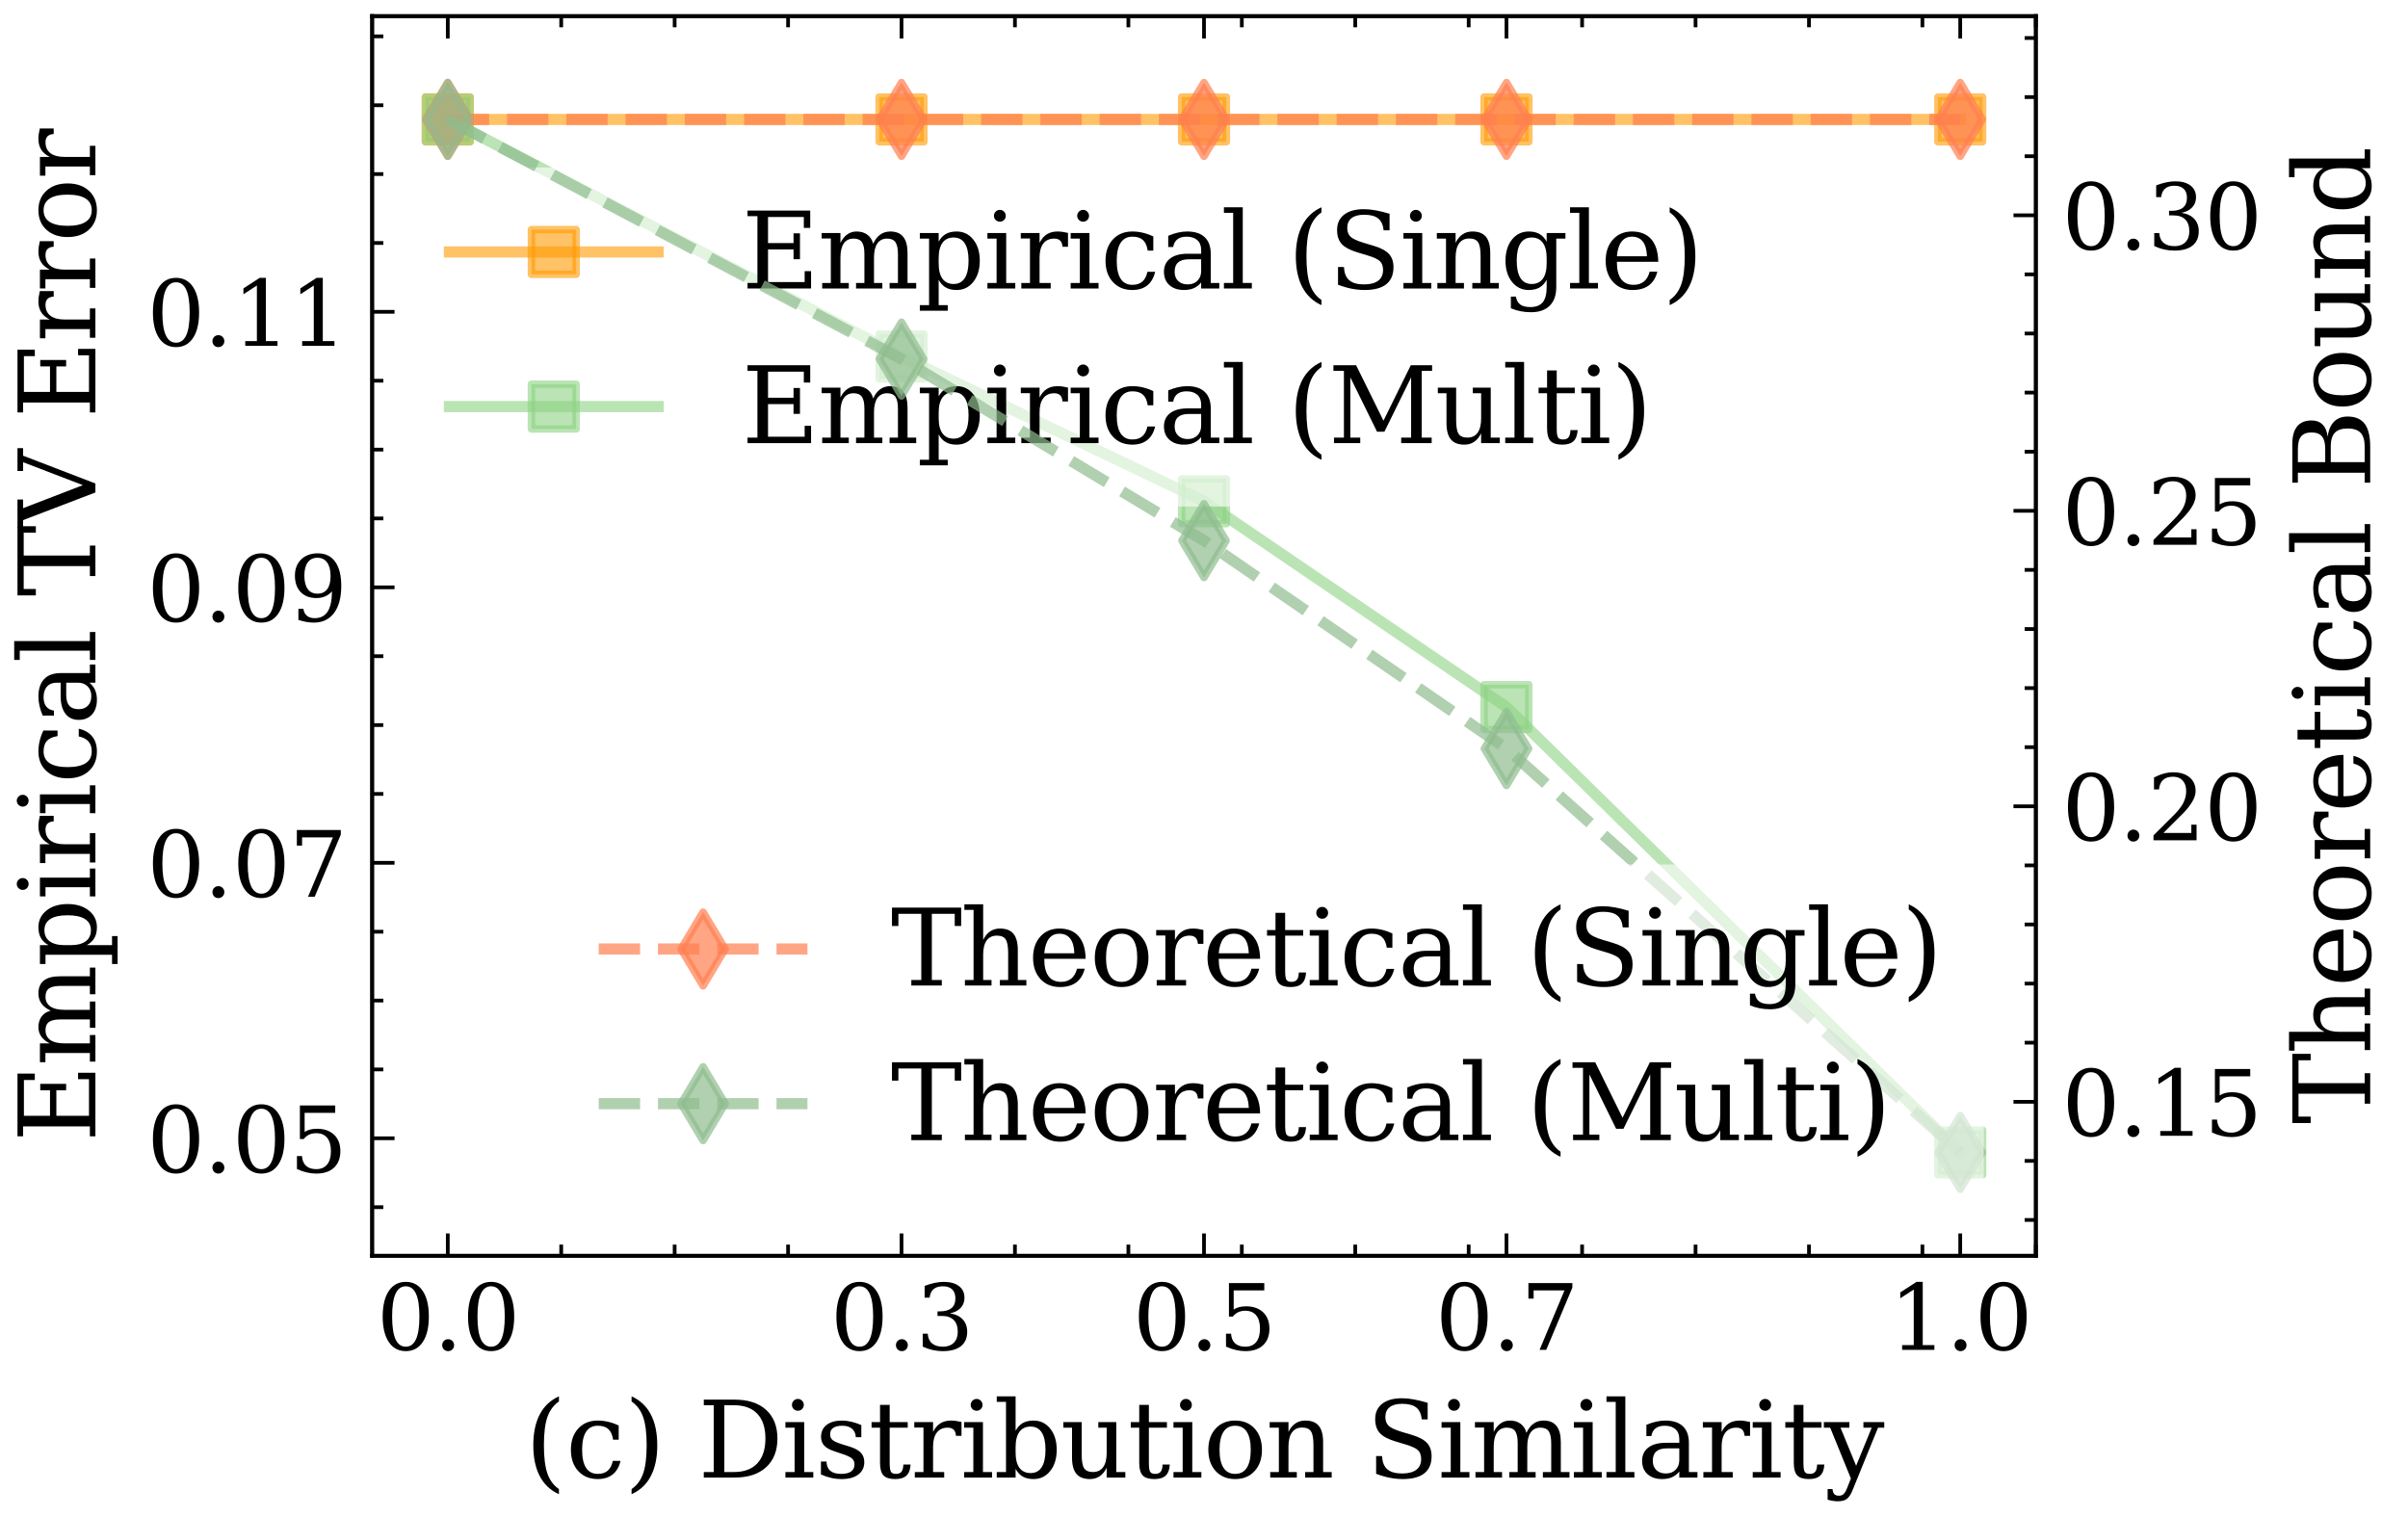 <?xml version="1.0" encoding="utf-8" standalone="no"?>
<!DOCTYPE svg PUBLIC "-//W3C//DTD SVG 1.1//EN"
  "http://www.w3.org/Graphics/SVG/1.1/DTD/svg11.dtd">
<svg xmlns:xlink="http://www.w3.org/1999/xlink" width="323.056pt" height="203.502pt" viewBox="0 0 323.056 203.502" xmlns="http://www.w3.org/2000/svg" version="1.1">
 <defs>
  <style type="text/css">*{stroke-linejoin: round; stroke-linecap: butt}</style>
 </defs>
 <g id="figure_1">
  <g id="patch_1">
   <path d="M 0 203.502 
L 323.056 203.502 
L 323.056 0 
L 0 0 
z
" style="fill: #ffffff"/>
  </g>
  <g id="axes_1">
   <g id="patch_2">
    <path d="M 49.928 168.48 
L 273.128 168.48 
L 273.128 2.16 
L 49.928 2.16 
z
" style="fill: #ffffff"/>
   </g>
   <g id="matplotlib.axis_1">
    <g id="xtick_1">
     <g id="line2d_1">
      <defs>
       <path id="m3e08ba28e0" d="M 0 0 
L 0 -3 
" style="stroke: #000000; stroke-width: 0.5"/>
      </defs>
      <g>
       <use xlink:href="#m3e08ba28e0" x="60.074" y="168.48" style="stroke: #000000; stroke-width: 0.5"/>
      </g>
     </g>
     <g id="line2d_2">
      <defs>
       <path id="mb3bed87fc7" d="M 0 0 
L 0 3 
" style="stroke: #000000; stroke-width: 0.5"/>
      </defs>
      <g>
       <use xlink:href="#mb3bed87fc7" x="60.074" y="2.16" style="stroke: #000000; stroke-width: 0.5"/>
      </g>
     </g>
     <g id="text_1">
      <!-- 0.0 -->
      <g transform="translate(50.532 181.098) scale(0.12 -0.12)">
       <defs>
        <path id="DejaVuSerif-30" d="M 2034 219 
Q 2513 219 2750 744 
Q 2988 1269 2988 2328 
Q 2988 3391 2750 3916 
Q 2513 4441 2034 4441 
Q 1556 4441 1318 3916 
Q 1081 3391 1081 2328 
Q 1081 1269 1318 744 
Q 1556 219 2034 219 
z
M 2034 -91 
Q 1275 -91 848 546 
Q 422 1184 422 2328 
Q 422 3475 848 4112 
Q 1275 4750 2034 4750 
Q 2797 4750 3222 4112 
Q 3647 3475 3647 2328 
Q 3647 1184 3222 546 
Q 2797 -91 2034 -91 
z
" transform="scale(0.016)"/>
        <path id="DejaVuSerif-2e" d="M 603 325 
Q 603 500 722 622 
Q 841 744 1019 744 
Q 1191 744 1312 622 
Q 1434 500 1434 325 
Q 1434 153 1312 31 
Q 1191 -91 1019 -91 
Q 841 -91 722 29 
Q 603 150 603 325 
z
" transform="scale(0.016)"/>
       </defs>
       <use xlink:href="#DejaVuSerif-30"/>
       <use xlink:href="#DejaVuSerif-2e" x="63.623"/>
       <use xlink:href="#DejaVuSerif-30" x="95.41"/>
      </g>
     </g>
    </g>
    <g id="xtick_2">
     <g id="line2d_3">
      <g>
       <use xlink:href="#m3e08ba28e0" x="120.946" y="168.48" style="stroke: #000000; stroke-width: 0.5"/>
      </g>
     </g>
     <g id="line2d_4">
      <g>
       <use xlink:href="#mb3bed87fc7" x="120.946" y="2.16" style="stroke: #000000; stroke-width: 0.5"/>
      </g>
     </g>
     <g id="text_2">
      <!-- 0.3 -->
      <g transform="translate(111.404 181.098) scale(0.12 -0.12)">
       <defs>
        <path id="DejaVuSerif-33" d="M 622 4469 
Q 988 4606 1323 4678 
Q 1659 4750 1953 4750 
Q 2638 4750 3022 4454 
Q 3406 4159 3406 3634 
Q 3406 3213 3140 2930 
Q 2875 2647 2388 2547 
Q 2963 2466 3280 2130 
Q 3597 1794 3597 1259 
Q 3597 606 3158 257 
Q 2719 -91 1894 -91 
Q 1528 -91 1179 -12 
Q 831 66 488 225 
L 488 1131 
L 838 1131 
Q 869 681 1141 450 
Q 1413 219 1906 219 
Q 2384 219 2661 495 
Q 2938 772 2938 1253 
Q 2938 1803 2653 2086 
Q 2369 2369 1819 2369 
L 1522 2369 
L 1522 2688 
L 1678 2688 
Q 2225 2688 2498 2914 
Q 2772 3141 2772 3597 
Q 2772 4006 2547 4223 
Q 2322 4441 1900 4441 
Q 1478 4441 1245 4241 
Q 1013 4041 972 3647 
L 622 3647 
L 622 4469 
z
" transform="scale(0.016)"/>
       </defs>
       <use xlink:href="#DejaVuSerif-30"/>
       <use xlink:href="#DejaVuSerif-2e" x="63.623"/>
       <use xlink:href="#DejaVuSerif-33" x="95.41"/>
      </g>
     </g>
    </g>
    <g id="xtick_3">
     <g id="line2d_5">
      <g>
       <use xlink:href="#m3e08ba28e0" x="161.528" y="168.48" style="stroke: #000000; stroke-width: 0.5"/>
      </g>
     </g>
     <g id="line2d_6">
      <g>
       <use xlink:href="#mb3bed87fc7" x="161.528" y="2.16" style="stroke: #000000; stroke-width: 0.5"/>
      </g>
     </g>
     <g id="text_3">
      <!-- 0.5 -->
      <g transform="translate(151.986 181.098) scale(0.12 -0.12)">
       <defs>
        <path id="DejaVuSerif-35" d="M 3219 4666 
L 3219 4153 
L 1081 4153 
L 1081 2816 
Q 1244 2928 1461 2984 
Q 1678 3041 1947 3041 
Q 2703 3041 3140 2622 
Q 3578 2203 3578 1478 
Q 3578 738 3136 323 
Q 2694 -91 1894 -91 
Q 1572 -91 1234 -12 
Q 897 66 544 225 
L 544 1131 
L 897 1131 
Q 925 688 1179 453 
Q 1434 219 1894 219 
Q 2388 219 2653 544 
Q 2919 869 2919 1478 
Q 2919 2084 2655 2407 
Q 2391 2731 1894 2731 
Q 1613 2731 1398 2631 
Q 1184 2531 1019 2322 
L 750 2322 
L 750 4666 
L 3219 4666 
z
" transform="scale(0.016)"/>
       </defs>
       <use xlink:href="#DejaVuSerif-30"/>
       <use xlink:href="#DejaVuSerif-2e" x="63.623"/>
       <use xlink:href="#DejaVuSerif-35" x="95.41"/>
      </g>
     </g>
    </g>
    <g id="xtick_4">
     <g id="line2d_7">
      <g>
       <use xlink:href="#m3e08ba28e0" x="202.11" y="168.48" style="stroke: #000000; stroke-width: 0.5"/>
      </g>
     </g>
     <g id="line2d_8">
      <g>
       <use xlink:href="#mb3bed87fc7" x="202.11" y="2.16" style="stroke: #000000; stroke-width: 0.5"/>
      </g>
     </g>
     <g id="text_4">
      <!-- 0.7 -->
      <g transform="translate(192.568 181.098) scale(0.12 -0.12)">
       <defs>
        <path id="DejaVuSerif-37" d="M 3609 4347 
L 1784 0 
L 1319 0 
L 3059 4153 
L 903 4153 
L 903 3578 
L 538 3578 
L 538 4666 
L 3609 4666 
L 3609 4347 
z
" transform="scale(0.016)"/>
       </defs>
       <use xlink:href="#DejaVuSerif-30"/>
       <use xlink:href="#DejaVuSerif-2e" x="63.623"/>
       <use xlink:href="#DejaVuSerif-37" x="95.41"/>
      </g>
     </g>
    </g>
    <g id="xtick_5">
     <g id="line2d_9">
      <g>
       <use xlink:href="#m3e08ba28e0" x="262.983" y="168.48" style="stroke: #000000; stroke-width: 0.5"/>
      </g>
     </g>
     <g id="line2d_10">
      <g>
       <use xlink:href="#mb3bed87fc7" x="262.983" y="2.16" style="stroke: #000000; stroke-width: 0.5"/>
      </g>
     </g>
     <g id="text_5">
      <!-- 1.0 -->
      <g transform="translate(253.441 181.098) scale(0.12 -0.12)">
       <defs>
        <path id="DejaVuSerif-31" d="M 909 0 
L 909 331 
L 1722 331 
L 1722 4213 
L 781 3603 
L 781 4013 
L 1919 4750 
L 2350 4750 
L 2350 331 
L 3163 331 
L 3163 0 
L 909 0 
z
" transform="scale(0.016)"/>
       </defs>
       <use xlink:href="#DejaVuSerif-31"/>
       <use xlink:href="#DejaVuSerif-2e" x="63.623"/>
       <use xlink:href="#DejaVuSerif-30" x="95.41"/>
      </g>
     </g>
    </g>
    <g id="xtick_6">
     <g id="line2d_11">
      <defs>
       <path id="md6e2fb1d22" d="M 0 0 
L 0 -1.5 
" style="stroke: #000000; stroke-width: 0.5"/>
      </defs>
      <g>
       <use xlink:href="#md6e2fb1d22" x="75.292" y="168.48" style="stroke: #000000; stroke-width: 0.5"/>
      </g>
     </g>
     <g id="line2d_12">
      <defs>
       <path id="m953462a208" d="M 0 0 
L 0 1.5 
" style="stroke: #000000; stroke-width: 0.5"/>
      </defs>
      <g>
       <use xlink:href="#m953462a208" x="75.292" y="2.16" style="stroke: #000000; stroke-width: 0.5"/>
      </g>
     </g>
    </g>
    <g id="xtick_7">
     <g id="line2d_13">
      <g>
       <use xlink:href="#md6e2fb1d22" x="90.51" y="168.48" style="stroke: #000000; stroke-width: 0.5"/>
      </g>
     </g>
     <g id="line2d_14">
      <g>
       <use xlink:href="#m953462a208" x="90.51" y="2.16" style="stroke: #000000; stroke-width: 0.5"/>
      </g>
     </g>
    </g>
    <g id="xtick_8">
     <g id="line2d_15">
      <g>
       <use xlink:href="#md6e2fb1d22" x="105.728" y="168.48" style="stroke: #000000; stroke-width: 0.5"/>
      </g>
     </g>
     <g id="line2d_16">
      <g>
       <use xlink:href="#m953462a208" x="105.728" y="2.16" style="stroke: #000000; stroke-width: 0.5"/>
      </g>
     </g>
    </g>
    <g id="xtick_9">
     <g id="line2d_17">
      <g>
       <use xlink:href="#md6e2fb1d22" x="136.164" y="168.48" style="stroke: #000000; stroke-width: 0.5"/>
      </g>
     </g>
     <g id="line2d_18">
      <g>
       <use xlink:href="#m953462a208" x="136.164" y="2.16" style="stroke: #000000; stroke-width: 0.5"/>
      </g>
     </g>
    </g>
    <g id="xtick_10">
     <g id="line2d_19">
      <g>
       <use xlink:href="#md6e2fb1d22" x="151.383" y="168.48" style="stroke: #000000; stroke-width: 0.5"/>
      </g>
     </g>
     <g id="line2d_20">
      <g>
       <use xlink:href="#m953462a208" x="151.383" y="2.16" style="stroke: #000000; stroke-width: 0.5"/>
      </g>
     </g>
    </g>
    <g id="xtick_11">
     <g id="line2d_21">
      <g>
       <use xlink:href="#md6e2fb1d22" x="166.601" y="168.48" style="stroke: #000000; stroke-width: 0.5"/>
      </g>
     </g>
     <g id="line2d_22">
      <g>
       <use xlink:href="#m953462a208" x="166.601" y="2.16" style="stroke: #000000; stroke-width: 0.5"/>
      </g>
     </g>
    </g>
    <g id="xtick_12">
     <g id="line2d_23">
      <g>
       <use xlink:href="#md6e2fb1d22" x="181.819" y="168.48" style="stroke: #000000; stroke-width: 0.5"/>
      </g>
     </g>
     <g id="line2d_24">
      <g>
       <use xlink:href="#m953462a208" x="181.819" y="2.16" style="stroke: #000000; stroke-width: 0.5"/>
      </g>
     </g>
    </g>
    <g id="xtick_13">
     <g id="line2d_25">
      <g>
       <use xlink:href="#md6e2fb1d22" x="197.037" y="168.48" style="stroke: #000000; stroke-width: 0.5"/>
      </g>
     </g>
     <g id="line2d_26">
      <g>
       <use xlink:href="#m953462a208" x="197.037" y="2.16" style="stroke: #000000; stroke-width: 0.5"/>
      </g>
     </g>
    </g>
    <g id="xtick_14">
     <g id="line2d_27">
      <g>
       <use xlink:href="#md6e2fb1d22" x="212.255" y="168.48" style="stroke: #000000; stroke-width: 0.5"/>
      </g>
     </g>
     <g id="line2d_28">
      <g>
       <use xlink:href="#m953462a208" x="212.255" y="2.16" style="stroke: #000000; stroke-width: 0.5"/>
      </g>
     </g>
    </g>
    <g id="xtick_15">
     <g id="line2d_29">
      <g>
       <use xlink:href="#md6e2fb1d22" x="227.474" y="168.48" style="stroke: #000000; stroke-width: 0.5"/>
      </g>
     </g>
     <g id="line2d_30">
      <g>
       <use xlink:href="#m953462a208" x="227.474" y="2.16" style="stroke: #000000; stroke-width: 0.5"/>
      </g>
     </g>
    </g>
    <g id="xtick_16">
     <g id="line2d_31">
      <g>
       <use xlink:href="#md6e2fb1d22" x="242.692" y="168.48" style="stroke: #000000; stroke-width: 0.5"/>
      </g>
     </g>
     <g id="line2d_32">
      <g>
       <use xlink:href="#m953462a208" x="242.692" y="2.16" style="stroke: #000000; stroke-width: 0.5"/>
      </g>
     </g>
    </g>
    <g id="xtick_17">
     <g id="line2d_33">
      <g>
       <use xlink:href="#md6e2fb1d22" x="257.91" y="168.48" style="stroke: #000000; stroke-width: 0.5"/>
      </g>
     </g>
     <g id="line2d_34">
      <g>
       <use xlink:href="#m953462a208" x="257.91" y="2.16" style="stroke: #000000; stroke-width: 0.5"/>
      </g>
     </g>
    </g>
    <g id="xtick_18">
     <g id="line2d_35">
      <g>
       <use xlink:href="#md6e2fb1d22" x="273.128" y="168.48" style="stroke: #000000; stroke-width: 0.5"/>
      </g>
     </g>
     <g id="line2d_36">
      <g>
       <use xlink:href="#m953462a208" x="273.128" y="2.16" style="stroke: #000000; stroke-width: 0.5"/>
      </g>
     </g>
    </g>
    <g id="text_6">
     <!-- (c) Distribution Similarity -->
     <g transform="translate(70.415 198.232) scale(0.14 -0.14)">
      <defs>
       <path id="DejaVuSerif-28" d="M 2041 -997 
Q 1281 -656 893 83 
Q 506 822 506 1931 
Q 506 3044 893 3783 
Q 1281 4522 2041 4863 
L 2041 4556 
Q 1559 4225 1350 3623 
Q 1141 3022 1141 1931 
Q 1141 844 1350 242 
Q 1559 -359 2041 -691 
L 2041 -997 
z
" transform="scale(0.016)"/>
       <path id="DejaVuSerif-63" d="M 3291 997 
Q 3169 466 2822 187 
Q 2475 -91 1925 -91 
Q 1200 -91 759 389 
Q 319 869 319 1663 
Q 319 2459 759 2936 
Q 1200 3413 1925 3413 
Q 2241 3413 2553 3339 
Q 2866 3266 3181 3116 
L 3181 2266 
L 2847 2266 
Q 2781 2703 2561 2903 
Q 2341 3103 1931 3103 
Q 1466 3103 1228 2742 
Q 991 2381 991 1663 
Q 991 944 1227 581 
Q 1463 219 1931 219 
Q 2303 219 2525 412 
Q 2747 606 2828 997 
L 3291 997 
z
" transform="scale(0.016)"/>
       <path id="DejaVuSerif-29" d="M 453 -997 
L 453 -691 
Q 934 -359 1145 242 
Q 1356 844 1356 1931 
Q 1356 3022 1145 3623 
Q 934 4225 453 4556 
L 453 4863 
Q 1216 4522 1603 3783 
Q 1991 3044 1991 1931 
Q 1991 822 1603 83 
Q 1216 -656 453 -997 
z
" transform="scale(0.016)"/>
       <path id="DejaVuSerif-20" transform="scale(0.016)"/>
       <path id="DejaVuSerif-44" d="M 1581 331 
L 2163 331 
Q 3072 331 3558 850 
Q 4044 1369 4044 2338 
Q 4044 3306 3559 3818 
Q 3075 4331 2163 4331 
L 1581 4331 
L 1581 331 
z
M 353 0 
L 353 331 
L 947 331 
L 947 4331 
L 353 4331 
L 353 4666 
L 2209 4666 
Q 3416 4666 4089 4050 
Q 4763 3434 4763 2338 
Q 4763 1238 4088 619 
Q 3413 0 2209 0 
L 353 0 
z
" transform="scale(0.016)"/>
       <path id="DejaVuSerif-69" d="M 622 4353 
Q 622 4497 726 4603 
Q 831 4709 978 4709 
Q 1122 4709 1226 4603 
Q 1331 4497 1331 4353 
Q 1331 4206 1228 4103 
Q 1125 4000 978 4000 
Q 831 4000 726 4103 
Q 622 4206 622 4353 
z
M 1356 331 
L 1900 331 
L 1900 0 
L 231 0 
L 231 331 
L 781 331 
L 781 2988 
L 231 2988 
L 231 3322 
L 1356 3322 
L 1356 331 
z
" transform="scale(0.016)"/>
       <path id="DejaVuSerif-73" d="M 359 184 
L 359 959 
L 691 959 
Q 703 588 923 403 
Q 1144 219 1575 219 
Q 1963 219 2166 364 
Q 2369 509 2369 788 
Q 2369 1006 2220 1140 
Q 2072 1275 1594 1428 
L 1178 1569 
Q 750 1706 558 1912 
Q 366 2119 366 2438 
Q 366 2894 700 3153 
Q 1034 3413 1625 3413 
Q 1888 3413 2178 3344 
Q 2469 3275 2778 3144 
L 2778 2419 
L 2447 2419 
Q 2434 2741 2221 2922 
Q 2009 3103 1644 3103 
Q 1281 3103 1095 2975 
Q 909 2847 909 2591 
Q 909 2381 1050 2254 
Q 1191 2128 1613 1997 
L 2069 1856 
Q 2541 1709 2748 1489 
Q 2956 1269 2956 922 
Q 2956 450 2595 179 
Q 2234 -91 1600 -91 
Q 1278 -91 972 -22 
Q 666 47 359 184 
z
" transform="scale(0.016)"/>
       <path id="DejaVuSerif-74" d="M 691 2988 
L 184 2988 
L 184 3322 
L 691 3322 
L 691 4353 
L 1269 4353 
L 1269 3322 
L 2350 3322 
L 2350 2988 
L 1269 2988 
L 1269 878 
Q 1269 456 1350 337 
Q 1431 219 1650 219 
Q 1875 219 1978 351 
Q 2081 484 2088 781 
L 2522 781 
Q 2497 328 2275 118 
Q 2053 -91 1600 -91 
Q 1103 -91 897 129 
Q 691 350 691 878 
L 691 2988 
z
" transform="scale(0.016)"/>
       <path id="DejaVuSerif-72" d="M 3059 3328 
L 3059 2497 
L 2728 2497 
Q 2713 2744 2591 2866 
Q 2469 2988 2234 2988 
Q 1809 2988 1582 2694 
Q 1356 2400 1356 1850 
L 1356 331 
L 2022 331 
L 2022 0 
L 263 0 
L 263 331 
L 781 331 
L 781 2994 
L 231 2994 
L 231 3322 
L 1356 3322 
L 1356 2731 
Q 1525 3078 1790 3245 
Q 2056 3413 2438 3413 
Q 2578 3413 2733 3391 
Q 2888 3369 3059 3328 
z
" transform="scale(0.016)"/>
       <path id="DejaVuSerif-62" d="M 738 331 
L 738 4531 
L 184 4531 
L 184 4863 
L 1313 4863 
L 1313 2803 
Q 1481 3116 1742 3264 
Q 2003 3413 2388 3413 
Q 3000 3413 3387 2928 
Q 3775 2444 3775 1663 
Q 3775 881 3387 395 
Q 3000 -91 2388 -91 
Q 2003 -91 1742 57 
Q 1481 206 1313 519 
L 1313 0 
L 184 0 
L 184 331 
L 738 331 
z
M 1313 1497 
Q 1313 897 1542 583 
Q 1772 269 2209 269 
Q 2650 269 2876 622 
Q 3103 975 3103 1663 
Q 3103 2353 2876 2703 
Q 2650 3053 2209 3053 
Q 1772 3053 1542 2737 
Q 1313 2422 1313 1825 
L 1313 1497 
z
" transform="scale(0.016)"/>
       <path id="DejaVuSerif-75" d="M 2266 3322 
L 3341 3322 
L 3341 331 
L 3884 331 
L 3884 0 
L 2766 0 
L 2766 588 
Q 2606 256 2353 82 
Q 2100 -91 1766 -91 
Q 1213 -91 952 223 
Q 691 538 691 1209 
L 691 2988 
L 172 2988 
L 172 3322 
L 1269 3322 
L 1269 1388 
Q 1269 781 1417 556 
Q 1566 331 1947 331 
Q 2347 331 2556 625 
Q 2766 919 2766 1478 
L 2766 2988 
L 2266 2988 
L 2266 3322 
z
" transform="scale(0.016)"/>
       <path id="DejaVuSerif-6f" d="M 1925 219 
Q 2388 219 2623 584 
Q 2859 950 2859 1663 
Q 2859 2375 2623 2739 
Q 2388 3103 1925 3103 
Q 1463 3103 1227 2739 
Q 991 2375 991 1663 
Q 991 950 1228 584 
Q 1466 219 1925 219 
z
M 1925 -91 
Q 1200 -91 759 389 
Q 319 869 319 1663 
Q 319 2456 758 2934 
Q 1197 3413 1925 3413 
Q 2653 3413 3092 2934 
Q 3531 2456 3531 1663 
Q 3531 869 3092 389 
Q 2653 -91 1925 -91 
z
" transform="scale(0.016)"/>
       <path id="DejaVuSerif-6e" d="M 263 0 
L 263 331 
L 781 331 
L 781 2988 
L 231 2988 
L 231 3322 
L 1356 3322 
L 1356 2731 
Q 1516 3069 1770 3241 
Q 2025 3413 2363 3413 
Q 2913 3413 3172 3097 
Q 3431 2781 3431 2113 
L 3431 331 
L 3944 331 
L 3944 0 
L 2356 0 
L 2356 331 
L 2853 331 
L 2853 1931 
Q 2853 2541 2703 2767 
Q 2553 2994 2175 2994 
Q 1775 2994 1565 2701 
Q 1356 2409 1356 1850 
L 1356 331 
L 1856 331 
L 1856 0 
L 263 0 
z
" transform="scale(0.016)"/>
       <path id="DejaVuSerif-53" d="M 594 225 
L 594 1288 
L 953 1284 
Q 969 753 1261 498 
Q 1553 244 2150 244 
Q 2706 244 2998 464 
Q 3291 684 3291 1106 
Q 3291 1444 3114 1625 
Q 2938 1806 2369 1978 
L 1753 2163 
Q 1084 2366 811 2669 
Q 538 2972 538 3500 
Q 538 4094 959 4422 
Q 1381 4750 2144 4750 
Q 2469 4750 2856 4679 
Q 3244 4609 3681 4475 
L 3681 3481 
L 3328 3481 
Q 3275 3975 2998 4195 
Q 2722 4416 2156 4416 
Q 1663 4416 1405 4214 
Q 1147 4013 1147 3628 
Q 1147 3294 1340 3103 
Q 1534 2913 2163 2725 
L 2741 2553 
Q 3375 2363 3645 2067 
Q 3916 1772 3916 1275 
Q 3916 597 3481 253 
Q 3047 -91 2188 -91 
Q 1803 -91 1404 -12 
Q 1006 66 594 225 
z
" transform="scale(0.016)"/>
       <path id="DejaVuSerif-6d" d="M 3316 2675 
Q 3481 3041 3739 3227 
Q 3997 3413 4341 3413 
Q 4863 3413 5119 3089 
Q 5375 2766 5375 2113 
L 5375 331 
L 5894 331 
L 5894 0 
L 4300 0 
L 4300 331 
L 4800 331 
L 4800 2047 
Q 4800 2556 4650 2772 
Q 4500 2988 4153 2988 
Q 3769 2988 3567 2697 
Q 3366 2406 3366 1850 
L 3366 331 
L 3866 331 
L 3866 0 
L 2291 0 
L 2291 331 
L 2791 331 
L 2791 2069 
Q 2791 2566 2641 2777 
Q 2491 2988 2144 2988 
Q 1759 2988 1557 2697 
Q 1356 2406 1356 1850 
L 1356 331 
L 1856 331 
L 1856 0 
L 263 0 
L 263 331 
L 781 331 
L 781 2994 
L 231 2994 
L 231 3322 
L 1356 3322 
L 1356 2731 
Q 1516 3063 1762 3238 
Q 2009 3413 2322 3413 
Q 2709 3413 2968 3220 
Q 3228 3028 3316 2675 
z
" transform="scale(0.016)"/>
       <path id="DejaVuSerif-6c" d="M 1313 331 
L 1856 331 
L 1856 0 
L 184 0 
L 184 331 
L 738 331 
L 738 4531 
L 184 4531 
L 184 4863 
L 1313 4863 
L 1313 331 
z
" transform="scale(0.016)"/>
       <path id="DejaVuSerif-61" d="M 2547 1044 
L 2547 1747 
L 1806 1747 
Q 1378 1747 1168 1562 
Q 959 1378 959 997 
Q 959 650 1171 447 
Q 1384 244 1747 244 
Q 2106 244 2326 466 
Q 2547 688 2547 1044 
z
M 3122 2075 
L 3122 331 
L 3634 331 
L 3634 0 
L 2547 0 
L 2547 359 
Q 2356 128 2106 18 
Q 1856 -91 1522 -91 
Q 969 -91 644 203 
Q 319 497 319 997 
Q 319 1513 691 1797 
Q 1063 2081 1741 2081 
L 2547 2081 
L 2547 2309 
Q 2547 2688 2317 2895 
Q 2088 3103 1672 3103 
Q 1328 3103 1125 2947 
Q 922 2791 872 2484 
L 575 2484 
L 575 3156 
Q 875 3284 1158 3348 
Q 1441 3413 1709 3413 
Q 2400 3413 2761 3070 
Q 3122 2728 3122 2075 
z
" transform="scale(0.016)"/>
       <path id="DejaVuSerif-79" d="M 1381 -609 
L 1600 -56 
L 359 2988 
L -19 2988 
L -19 3322 
L 1509 3322 
L 1509 2988 
L 978 2988 
L 1913 703 
L 2847 2988 
L 2350 2988 
L 2350 3322 
L 3597 3322 
L 3597 2988 
L 3225 2988 
L 1703 -750 
Q 1547 -1138 1356 -1280 
Q 1166 -1422 819 -1422 
Q 672 -1422 517 -1397 
Q 363 -1372 206 -1325 
L 206 -691 
L 500 -691 
Q 519 -903 608 -995 
Q 697 -1088 884 -1088 
Q 1056 -1088 1161 -992 
Q 1266 -897 1381 -609 
z
" transform="scale(0.016)"/>
      </defs>
      <use xlink:href="#DejaVuSerif-28"/>
      <use xlink:href="#DejaVuSerif-63" x="39.014"/>
      <use xlink:href="#DejaVuSerif-29" x="95.02"/>
      <use xlink:href="#DejaVuSerif-20" x="134.033"/>
      <use xlink:href="#DejaVuSerif-44" x="165.82"/>
      <use xlink:href="#DejaVuSerif-69" x="245.996"/>
      <use xlink:href="#DejaVuSerif-73" x="277.979"/>
      <use xlink:href="#DejaVuSerif-74" x="329.297"/>
      <use xlink:href="#DejaVuSerif-72" x="369.482"/>
      <use xlink:href="#DejaVuSerif-69" x="417.285"/>
      <use xlink:href="#DejaVuSerif-62" x="449.268"/>
      <use xlink:href="#DejaVuSerif-75" x="513.281"/>
      <use xlink:href="#DejaVuSerif-74" x="577.686"/>
      <use xlink:href="#DejaVuSerif-69" x="617.871"/>
      <use xlink:href="#DejaVuSerif-6f" x="649.854"/>
      <use xlink:href="#DejaVuSerif-6e" x="710.059"/>
      <use xlink:href="#DejaVuSerif-20" x="774.463"/>
      <use xlink:href="#DejaVuSerif-53" x="806.25"/>
      <use xlink:href="#DejaVuSerif-69" x="874.756"/>
      <use xlink:href="#DejaVuSerif-6d" x="906.738"/>
      <use xlink:href="#DejaVuSerif-69" x="1001.562"/>
      <use xlink:href="#DejaVuSerif-6c" x="1033.545"/>
      <use xlink:href="#DejaVuSerif-61" x="1065.527"/>
      <use xlink:href="#DejaVuSerif-72" x="1125.146"/>
      <use xlink:href="#DejaVuSerif-69" x="1172.949"/>
      <use xlink:href="#DejaVuSerif-74" x="1204.932"/>
      <use xlink:href="#DejaVuSerif-79" x="1245.117"/>
     </g>
    </g>
   </g>
   <g id="matplotlib.axis_2">
    <g id="ytick_1">
     <g id="line2d_37">
      <defs>
       <path id="m2c5d1c4d02" d="M 0 0 
L 3 0 
" style="stroke: #000000; stroke-width: 0.5"/>
      </defs>
      <g>
       <use xlink:href="#m2c5d1c4d02" x="49.928" y="152.717" style="stroke: #000000; stroke-width: 0.5"/>
      </g>
     </g>
     <g id="text_7">
      <!-- 0.05 -->
      <g transform="translate(19.709 157.276) scale(0.12 -0.12)">
       <use xlink:href="#DejaVuSerif-30"/>
       <use xlink:href="#DejaVuSerif-2e" x="63.623"/>
       <use xlink:href="#DejaVuSerif-30" x="95.41"/>
       <use xlink:href="#DejaVuSerif-35" x="159.033"/>
      </g>
     </g>
    </g>
    <g id="ytick_2">
     <g id="line2d_38">
      <g>
       <use xlink:href="#m2c5d1c4d02" x="49.928" y="115.757" style="stroke: #000000; stroke-width: 0.5"/>
      </g>
     </g>
     <g id="text_8">
      <!-- 0.07 -->
      <g transform="translate(19.709 120.316) scale(0.12 -0.12)">
       <use xlink:href="#DejaVuSerif-30"/>
       <use xlink:href="#DejaVuSerif-2e" x="63.623"/>
       <use xlink:href="#DejaVuSerif-30" x="95.41"/>
       <use xlink:href="#DejaVuSerif-37" x="159.033"/>
      </g>
     </g>
    </g>
    <g id="ytick_3">
     <g id="line2d_39">
      <g>
       <use xlink:href="#m2c5d1c4d02" x="49.928" y="78.797" style="stroke: #000000; stroke-width: 0.5"/>
      </g>
     </g>
     <g id="text_9">
      <!-- 0.09 -->
      <g transform="translate(19.709 83.356) scale(0.12 -0.12)">
       <defs>
        <path id="DejaVuSerif-39" d="M 2994 2091 
Q 2784 1856 2512 1740 
Q 2241 1625 1900 1625 
Q 1206 1625 804 2044 
Q 403 2463 403 3188 
Q 403 3897 839 4323 
Q 1275 4750 2003 4750 
Q 2794 4750 3217 4161 
Q 3641 3572 3641 2478 
Q 3641 1253 3137 581 
Q 2634 -91 1722 -91 
Q 1475 -91 1203 -44 
Q 931 3 647 97 
L 647 872 
L 997 872 
Q 1038 556 1241 387 
Q 1444 219 1784 219 
Q 2391 219 2687 676 
Q 2984 1134 2994 2091 
z
M 1978 4441 
Q 1534 4441 1298 4117 
Q 1063 3794 1063 3188 
Q 1063 2581 1298 2256 
Q 1534 1931 1978 1931 
Q 2422 1931 2658 2245 
Q 2894 2559 2894 3150 
Q 2894 3772 2656 4106 
Q 2419 4441 1978 4441 
z
" transform="scale(0.016)"/>
       </defs>
       <use xlink:href="#DejaVuSerif-30"/>
       <use xlink:href="#DejaVuSerif-2e" x="63.623"/>
       <use xlink:href="#DejaVuSerif-30" x="95.41"/>
       <use xlink:href="#DejaVuSerif-39" x="159.033"/>
      </g>
     </g>
    </g>
    <g id="ytick_4">
     <g id="line2d_40">
      <g>
       <use xlink:href="#m2c5d1c4d02" x="49.928" y="41.837" style="stroke: #000000; stroke-width: 0.5"/>
      </g>
     </g>
     <g id="text_10">
      <!-- 0.11 -->
      <g transform="translate(19.709 46.396) scale(0.12 -0.12)">
       <use xlink:href="#DejaVuSerif-30"/>
       <use xlink:href="#DejaVuSerif-2e" x="63.623"/>
       <use xlink:href="#DejaVuSerif-31" x="95.41"/>
       <use xlink:href="#DejaVuSerif-31" x="159.033"/>
      </g>
     </g>
    </g>
    <g id="ytick_5">
     <g id="line2d_41">
      <defs>
       <path id="mf7af838fe1" d="M 0 0 
L 1.5 0 
" style="stroke: #000000; stroke-width: 0.5"/>
      </defs>
      <g>
       <use xlink:href="#mf7af838fe1" x="49.928" y="161.957" style="stroke: #000000; stroke-width: 0.5"/>
      </g>
     </g>
    </g>
    <g id="ytick_6">
     <g id="line2d_42">
      <g>
       <use xlink:href="#mf7af838fe1" x="49.928" y="143.477" style="stroke: #000000; stroke-width: 0.5"/>
      </g>
     </g>
    </g>
    <g id="ytick_7">
     <g id="line2d_43">
      <g>
       <use xlink:href="#mf7af838fe1" x="49.928" y="134.237" style="stroke: #000000; stroke-width: 0.5"/>
      </g>
     </g>
    </g>
    <g id="ytick_8">
     <g id="line2d_44">
      <g>
       <use xlink:href="#mf7af838fe1" x="49.928" y="124.997" style="stroke: #000000; stroke-width: 0.5"/>
      </g>
     </g>
    </g>
    <g id="ytick_9">
     <g id="line2d_45">
      <g>
       <use xlink:href="#mf7af838fe1" x="49.928" y="106.517" style="stroke: #000000; stroke-width: 0.5"/>
      </g>
     </g>
    </g>
    <g id="ytick_10">
     <g id="line2d_46">
      <g>
       <use xlink:href="#mf7af838fe1" x="49.928" y="97.277" style="stroke: #000000; stroke-width: 0.5"/>
      </g>
     </g>
    </g>
    <g id="ytick_11">
     <g id="line2d_47">
      <g>
       <use xlink:href="#mf7af838fe1" x="49.928" y="88.037" style="stroke: #000000; stroke-width: 0.5"/>
      </g>
     </g>
    </g>
    <g id="ytick_12">
     <g id="line2d_48">
      <g>
       <use xlink:href="#mf7af838fe1" x="49.928" y="69.557" style="stroke: #000000; stroke-width: 0.5"/>
      </g>
     </g>
    </g>
    <g id="ytick_13">
     <g id="line2d_49">
      <g>
       <use xlink:href="#mf7af838fe1" x="49.928" y="60.317" style="stroke: #000000; stroke-width: 0.5"/>
      </g>
     </g>
    </g>
    <g id="ytick_14">
     <g id="line2d_50">
      <g>
       <use xlink:href="#mf7af838fe1" x="49.928" y="51.077" style="stroke: #000000; stroke-width: 0.5"/>
      </g>
     </g>
    </g>
    <g id="ytick_15">
     <g id="line2d_51">
      <g>
       <use xlink:href="#mf7af838fe1" x="49.928" y="32.597" style="stroke: #000000; stroke-width: 0.5"/>
      </g>
     </g>
    </g>
    <g id="ytick_16">
     <g id="line2d_52">
      <g>
       <use xlink:href="#mf7af838fe1" x="49.928" y="23.357" style="stroke: #000000; stroke-width: 0.5"/>
      </g>
     </g>
    </g>
    <g id="ytick_17">
     <g id="line2d_53">
      <g>
       <use xlink:href="#mf7af838fe1" x="49.928" y="14.117" style="stroke: #000000; stroke-width: 0.5"/>
      </g>
     </g>
    </g>
    <g id="ytick_18">
     <g id="line2d_54">
      <g>
       <use xlink:href="#mf7af838fe1" x="49.928" y="4.877" style="stroke: #000000; stroke-width: 0.5"/>
      </g>
     </g>
    </g>
    <g id="text_11">
     <!-- Empirical TV Error -->
     <g transform="translate(12.798 153.241) rotate(-90) scale(0.14 -0.14)">
      <defs>
       <path id="DejaVuSerif-45" d="M 353 0 
L 353 331 
L 947 331 
L 947 4331 
L 353 4331 
L 353 4666 
L 4109 4666 
L 4109 3628 
L 3725 3628 
L 3725 4281 
L 1581 4281 
L 1581 2719 
L 3109 2719 
L 3109 3303 
L 3494 3303 
L 3494 1753 
L 3109 1753 
L 3109 2338 
L 1581 2338 
L 1581 384 
L 3775 384 
L 3775 1038 
L 4159 1038 
L 4159 0 
L 353 0 
z
" transform="scale(0.016)"/>
       <path id="DejaVuSerif-70" d="M 1313 1825 
L 1313 1497 
Q 1313 897 1542 583 
Q 1772 269 2209 269 
Q 2650 269 2876 622 
Q 3103 975 3103 1663 
Q 3103 2353 2876 2703 
Q 2650 3053 2209 3053 
Q 1772 3053 1542 2737 
Q 1313 2422 1313 1825 
z
M 738 2988 
L 184 2988 
L 184 3322 
L 1313 3322 
L 1313 2803 
Q 1481 3116 1742 3264 
Q 2003 3413 2388 3413 
Q 3000 3413 3387 2928 
Q 3775 2444 3775 1663 
Q 3775 881 3387 395 
Q 3000 -91 2388 -91 
Q 2003 -91 1742 57 
Q 1481 206 1313 519 
L 1313 -997 
L 1856 -997 
L 1856 -1331 
L 184 -1331 
L 184 -997 
L 738 -997 
L 738 2988 
z
" transform="scale(0.016)"/>
       <path id="DejaVuSerif-54" d="M 1222 0 
L 1222 331 
L 1819 331 
L 1819 4294 
L 447 4294 
L 447 3566 
L 63 3566 
L 63 4666 
L 4206 4666 
L 4206 3566 
L 3822 3566 
L 3822 4294 
L 2450 4294 
L 2450 331 
L 3047 331 
L 3047 0 
L 1222 0 
z
" transform="scale(0.016)"/>
       <path id="DejaVuSerif-56" d="M 1119 4331 
L 2497 750 
L 3872 4331 
L 3347 4331 
L 3347 4666 
L 4716 4666 
L 4716 4331 
L 4263 4331 
L 2597 0 
L 2059 0 
L 403 4331 
L -63 4331 
L -63 4666 
L 1638 4666 
L 1638 4331 
L 1119 4331 
z
" transform="scale(0.016)"/>
      </defs>
      <use xlink:href="#DejaVuSerif-45"/>
      <use xlink:href="#DejaVuSerif-6d" x="72.998"/>
      <use xlink:href="#DejaVuSerif-70" x="167.822"/>
      <use xlink:href="#DejaVuSerif-69" x="231.836"/>
      <use xlink:href="#DejaVuSerif-72" x="263.818"/>
      <use xlink:href="#DejaVuSerif-69" x="311.621"/>
      <use xlink:href="#DejaVuSerif-63" x="343.604"/>
      <use xlink:href="#DejaVuSerif-61" x="399.609"/>
      <use xlink:href="#DejaVuSerif-6c" x="459.229"/>
      <use xlink:href="#DejaVuSerif-20" x="491.211"/>
      <use xlink:href="#DejaVuSerif-54" x="522.998"/>
      <use xlink:href="#DejaVuSerif-56" x="589.697"/>
      <use xlink:href="#DejaVuSerif-20" x="661.914"/>
      <use xlink:href="#DejaVuSerif-45" x="693.701"/>
      <use xlink:href="#DejaVuSerif-72" x="766.699"/>
      <use xlink:href="#DejaVuSerif-72" x="814.502"/>
      <use xlink:href="#DejaVuSerif-6f" x="862.305"/>
      <use xlink:href="#DejaVuSerif-72" x="922.51"/>
     </g>
    </g>
   </g>
   <g id="line2d_55">
    <path d="M 60.074 16.02 
L 120.946 16.02 
L 161.528 16.02 
L 202.11 16.02 
L 262.983 16.02 
" clip-path="url(#pb9fffc27e1)" style="fill: none; stroke: #ff9900; stroke-opacity: 0.6; stroke-width: 1.5; stroke-linecap: square"/>
    <defs>
     <path id="me529b20bb2" d="M -3 3 
L 3 3 
L 3 -3 
L -3 -3 
z
" style="stroke: #ff9900; stroke-opacity: 0.6; stroke-linejoin: miter"/>
    </defs>
    <g clip-path="url(#pb9fffc27e1)">
     <use xlink:href="#me529b20bb2" x="60.074" y="16.02" style="fill: #ff9900; fill-opacity: 0.6; stroke: #ff9900; stroke-opacity: 0.6; stroke-linejoin: miter"/>
     <use xlink:href="#me529b20bb2" x="120.946" y="16.02" style="fill: #ff9900; fill-opacity: 0.6; stroke: #ff9900; stroke-opacity: 0.6; stroke-linejoin: miter"/>
     <use xlink:href="#me529b20bb2" x="161.528" y="16.02" style="fill: #ff9900; fill-opacity: 0.6; stroke: #ff9900; stroke-opacity: 0.6; stroke-linejoin: miter"/>
     <use xlink:href="#me529b20bb2" x="202.11" y="16.02" style="fill: #ff9900; fill-opacity: 0.6; stroke: #ff9900; stroke-opacity: 0.6; stroke-linejoin: miter"/>
     <use xlink:href="#me529b20bb2" x="262.983" y="16.02" style="fill: #ff9900; fill-opacity: 0.6; stroke: #ff9900; stroke-opacity: 0.6; stroke-linejoin: miter"/>
    </g>
   </g>
   <g id="line2d_56">
    <path d="M 60.074 16.02 
L 120.946 47.83 
L 161.528 67.256 
L 202.11 94.861 
L 262.983 154.62 
" clip-path="url(#pb9fffc27e1)" style="fill: none; stroke: #8cd282; stroke-opacity: 0.6; stroke-width: 1.5; stroke-linecap: square"/>
    <defs>
     <path id="m0aa126a4d1" d="M -3 3 
L 3 3 
L 3 -3 
L -3 -3 
z
" style="stroke: #8cd282; stroke-opacity: 0.6; stroke-linejoin: miter"/>
    </defs>
    <g clip-path="url(#pb9fffc27e1)">
     <use xlink:href="#m0aa126a4d1" x="60.074" y="16.02" style="fill: #8cd282; fill-opacity: 0.6; stroke: #8cd282; stroke-opacity: 0.6; stroke-linejoin: miter"/>
     <use xlink:href="#m0aa126a4d1" x="120.946" y="47.83" style="fill: #8cd282; fill-opacity: 0.6; stroke: #8cd282; stroke-opacity: 0.6; stroke-linejoin: miter"/>
     <use xlink:href="#m0aa126a4d1" x="161.528" y="67.256" style="fill: #8cd282; fill-opacity: 0.6; stroke: #8cd282; stroke-opacity: 0.6; stroke-linejoin: miter"/>
     <use xlink:href="#m0aa126a4d1" x="202.11" y="94.861" style="fill: #8cd282; fill-opacity: 0.6; stroke: #8cd282; stroke-opacity: 0.6; stroke-linejoin: miter"/>
     <use xlink:href="#m0aa126a4d1" x="262.983" y="154.62" style="fill: #8cd282; fill-opacity: 0.6; stroke: #8cd282; stroke-opacity: 0.6; stroke-linejoin: miter"/>
    </g>
   </g>
   <g id="patch_3">
    <path d="M 49.928 168.48 
L 49.928 2.16 
" style="fill: none; stroke: #000000; stroke-width: 0.5; stroke-linejoin: miter; stroke-linecap: square"/>
   </g>
   <g id="patch_4">
    <path d="M 273.128 168.48 
L 273.128 2.16 
" style="fill: none; stroke: #000000; stroke-width: 0.5; stroke-linejoin: miter; stroke-linecap: square"/>
   </g>
   <g id="patch_5">
    <path d="M 49.928 168.48 
L 273.128 168.48 
" style="fill: none; stroke: #000000; stroke-width: 0.5; stroke-linejoin: miter; stroke-linecap: square"/>
   </g>
   <g id="patch_6">
    <path d="M 49.928 2.16 
L 273.128 2.16 
" style="fill: none; stroke: #000000; stroke-width: 0.5; stroke-linejoin: miter; stroke-linecap: square"/>
   </g>
   <g id="legend_1">
    <g id="patch_7">
     <path d="M 57.496 67.963 
L 231.251 67.963 
Q 234.051 67.963 234.051 65.163 
L 234.051 25.266 
Q 234.051 22.466 231.251 22.466 
L 57.496 22.466 
Q 54.696 22.466 54.696 25.266 
L 54.696 65.163 
Q 54.696 67.963 57.496 67.963 
z
" style="fill: #ffffff; opacity: 0.6"/>
    </g>
    <g id="line2d_57">
     <path d="M 60.296 33.803 
L 74.296 33.803 
L 88.296 33.803 
" style="fill: none; stroke: #ff9900; stroke-opacity: 0.6; stroke-width: 1.5; stroke-linecap: square"/>
     <g>
      <use xlink:href="#me529b20bb2" x="74.296" y="33.803" style="fill: #ff9900; fill-opacity: 0.6; stroke: #ff9900; stroke-opacity: 0.6; stroke-linejoin: miter"/>
     </g>
    </g>
    <g id="text_12">
     <!-- Empirical (Single) -->
     <g transform="translate(99.496 38.703) scale(0.14 -0.14)">
      <defs>
       <path id="DejaVuSerif-67" d="M 3359 2988 
L 3359 72 
Q 3359 -644 2965 -1033 
Q 2572 -1422 1844 -1422 
Q 1516 -1422 1216 -1362 
Q 916 -1303 641 -1184 
L 641 -488 
L 941 -488 
Q 997 -813 1206 -963 
Q 1416 -1113 1806 -1113 
Q 2313 -1113 2548 -827 
Q 2784 -541 2784 72 
L 2784 519 
Q 2616 206 2355 57 
Q 2094 -91 1709 -91 
Q 1097 -91 708 395 
Q 319 881 319 1663 
Q 319 2444 706 2928 
Q 1094 3413 1709 3413 
Q 2094 3413 2355 3264 
Q 2616 3116 2784 2803 
L 2784 3322 
L 3909 3322 
L 3909 2988 
L 3359 2988 
z
M 2784 1825 
Q 2784 2422 2554 2737 
Q 2325 3053 1888 3053 
Q 1444 3053 1217 2703 
Q 991 2353 991 1663 
Q 991 975 1217 622 
Q 1444 269 1888 269 
Q 2325 269 2554 583 
Q 2784 897 2784 1497 
L 2784 1825 
z
" transform="scale(0.016)"/>
       <path id="DejaVuSerif-65" d="M 3469 1600 
L 991 1600 
L 991 1575 
Q 991 903 1244 561 
Q 1497 219 1991 219 
Q 2369 219 2611 417 
Q 2853 616 2950 1006 
L 3413 1006 
Q 3275 459 2904 184 
Q 2534 -91 1931 -91 
Q 1203 -91 761 389 
Q 319 869 319 1663 
Q 319 2450 753 2931 
Q 1188 3413 1894 3413 
Q 2647 3413 3050 2948 
Q 3453 2484 3469 1600 
z
M 2791 1931 
Q 2772 2513 2545 2808 
Q 2319 3103 1894 3103 
Q 1497 3103 1269 2806 
Q 1041 2509 991 1931 
L 2791 1931 
z
" transform="scale(0.016)"/>
      </defs>
      <use xlink:href="#DejaVuSerif-45"/>
      <use xlink:href="#DejaVuSerif-6d" x="72.998"/>
      <use xlink:href="#DejaVuSerif-70" x="167.822"/>
      <use xlink:href="#DejaVuSerif-69" x="231.836"/>
      <use xlink:href="#DejaVuSerif-72" x="263.818"/>
      <use xlink:href="#DejaVuSerif-69" x="311.621"/>
      <use xlink:href="#DejaVuSerif-63" x="343.604"/>
      <use xlink:href="#DejaVuSerif-61" x="399.609"/>
      <use xlink:href="#DejaVuSerif-6c" x="459.229"/>
      <use xlink:href="#DejaVuSerif-20" x="491.211"/>
      <use xlink:href="#DejaVuSerif-28" x="522.998"/>
      <use xlink:href="#DejaVuSerif-53" x="562.012"/>
      <use xlink:href="#DejaVuSerif-69" x="630.518"/>
      <use xlink:href="#DejaVuSerif-6e" x="662.5"/>
      <use xlink:href="#DejaVuSerif-67" x="726.904"/>
      <use xlink:href="#DejaVuSerif-6c" x="790.918"/>
      <use xlink:href="#DejaVuSerif-65" x="822.9"/>
      <use xlink:href="#DejaVuSerif-29" x="882.08"/>
     </g>
    </g>
    <g id="line2d_58">
     <path d="M 60.296 54.552 
L 74.296 54.552 
L 88.296 54.552 
" style="fill: none; stroke: #8cd282; stroke-opacity: 0.6; stroke-width: 1.5; stroke-linecap: square"/>
     <g>
      <use xlink:href="#m0aa126a4d1" x="74.296" y="54.552" style="fill: #8cd282; fill-opacity: 0.6; stroke: #8cd282; stroke-opacity: 0.6; stroke-linejoin: miter"/>
     </g>
    </g>
    <g id="text_13">
     <!-- Empirical (Multi) -->
     <g transform="translate(99.496 59.452) scale(0.14 -0.14)">
      <defs>
       <path id="DejaVuSerif-4d" d="M 353 0 
L 353 331 
L 947 331 
L 947 4331 
L 319 4331 
L 319 4666 
L 1678 4666 
L 3316 1344 
L 4953 4666 
L 6228 4666 
L 6228 4331 
L 5606 4331 
L 5606 331 
L 6203 331 
L 6203 0 
L 4378 0 
L 4378 331 
L 4972 331 
L 4972 3938 
L 3372 684 
L 2931 684 
L 1331 3938 
L 1331 331 
L 1925 331 
L 1925 0 
L 353 0 
z
" transform="scale(0.016)"/>
      </defs>
      <use xlink:href="#DejaVuSerif-45"/>
      <use xlink:href="#DejaVuSerif-6d" x="72.998"/>
      <use xlink:href="#DejaVuSerif-70" x="167.822"/>
      <use xlink:href="#DejaVuSerif-69" x="231.836"/>
      <use xlink:href="#DejaVuSerif-72" x="263.818"/>
      <use xlink:href="#DejaVuSerif-69" x="311.621"/>
      <use xlink:href="#DejaVuSerif-63" x="343.604"/>
      <use xlink:href="#DejaVuSerif-61" x="399.609"/>
      <use xlink:href="#DejaVuSerif-6c" x="459.229"/>
      <use xlink:href="#DejaVuSerif-20" x="491.211"/>
      <use xlink:href="#DejaVuSerif-28" x="522.998"/>
      <use xlink:href="#DejaVuSerif-4d" x="562.012"/>
      <use xlink:href="#DejaVuSerif-75" x="664.404"/>
      <use xlink:href="#DejaVuSerif-6c" x="728.809"/>
      <use xlink:href="#DejaVuSerif-74" x="760.791"/>
      <use xlink:href="#DejaVuSerif-69" x="800.977"/>
      <use xlink:href="#DejaVuSerif-29" x="832.959"/>
     </g>
    </g>
   </g>
  </g>
  <g id="axes_2">
   <g id="matplotlib.axis_3">
    <g id="ytick_19">
     <g id="line2d_59">
      <defs>
       <path id="ma76660d3e8" d="M 0 0 
L -3 0 
" style="stroke: #000000; stroke-width: 0.5"/>
      </defs>
      <g>
       <use xlink:href="#ma76660d3e8" x="273.128" y="147.818" style="stroke: #000000; stroke-width: 0.5"/>
      </g>
     </g>
     <g id="text_14">
      <!-- 0.15 -->
      <g transform="translate(276.628 152.377) scale(0.12 -0.12)">
       <use xlink:href="#DejaVuSerif-30"/>
       <use xlink:href="#DejaVuSerif-2e" x="63.623"/>
       <use xlink:href="#DejaVuSerif-31" x="95.41"/>
       <use xlink:href="#DejaVuSerif-35" x="159.033"/>
      </g>
     </g>
    </g>
    <g id="ytick_20">
     <g id="line2d_60">
      <g>
       <use xlink:href="#ma76660d3e8" x="273.128" y="108.174" style="stroke: #000000; stroke-width: 0.5"/>
      </g>
     </g>
     <g id="text_15">
      <!-- 0.20 -->
      <g transform="translate(276.628 112.733) scale(0.12 -0.12)">
       <defs>
        <path id="DejaVuSerif-32" d="M 819 3553 
L 469 3553 
L 469 4384 
Q 803 4563 1142 4656 
Q 1481 4750 1806 4750 
Q 2534 4750 2956 4397 
Q 3378 4044 3378 3438 
Q 3378 2753 2422 1800 
Q 2347 1728 2309 1691 
L 1131 513 
L 3078 513 
L 3078 1088 
L 3444 1088 
L 3444 0 
L 434 0 
L 434 341 
L 1850 1753 
Q 2319 2222 2519 2614 
Q 2719 3006 2719 3438 
Q 2719 3909 2473 4175 
Q 2228 4441 1797 4441 
Q 1350 4441 1106 4219 
Q 863 3997 819 3553 
z
" transform="scale(0.016)"/>
       </defs>
       <use xlink:href="#DejaVuSerif-30"/>
       <use xlink:href="#DejaVuSerif-2e" x="63.623"/>
       <use xlink:href="#DejaVuSerif-32" x="95.41"/>
       <use xlink:href="#DejaVuSerif-30" x="159.033"/>
      </g>
     </g>
    </g>
    <g id="ytick_21">
     <g id="line2d_61">
      <g>
       <use xlink:href="#ma76660d3e8" x="273.128" y="68.53" style="stroke: #000000; stroke-width: 0.5"/>
      </g>
     </g>
     <g id="text_16">
      <!-- 0.25 -->
      <g transform="translate(276.628 73.09) scale(0.12 -0.12)">
       <use xlink:href="#DejaVuSerif-30"/>
       <use xlink:href="#DejaVuSerif-2e" x="63.623"/>
       <use xlink:href="#DejaVuSerif-32" x="95.41"/>
       <use xlink:href="#DejaVuSerif-35" x="159.033"/>
      </g>
     </g>
    </g>
    <g id="ytick_22">
     <g id="line2d_62">
      <g>
       <use xlink:href="#ma76660d3e8" x="273.128" y="28.887" style="stroke: #000000; stroke-width: 0.5"/>
      </g>
     </g>
     <g id="text_17">
      <!-- 0.30 -->
      <g transform="translate(276.628 33.446) scale(0.12 -0.12)">
       <use xlink:href="#DejaVuSerif-30"/>
       <use xlink:href="#DejaVuSerif-2e" x="63.623"/>
       <use xlink:href="#DejaVuSerif-33" x="95.41"/>
       <use xlink:href="#DejaVuSerif-30" x="159.033"/>
      </g>
     </g>
    </g>
    <g id="ytick_23">
     <g id="line2d_63">
      <defs>
       <path id="m68dd64a363" d="M 0 0 
L -1.5 0 
" style="stroke: #000000; stroke-width: 0.5"/>
      </defs>
      <g>
       <use xlink:href="#m68dd64a363" x="273.128" y="163.676" style="stroke: #000000; stroke-width: 0.5"/>
      </g>
     </g>
    </g>
    <g id="ytick_24">
     <g id="line2d_64">
      <g>
       <use xlink:href="#m68dd64a363" x="273.128" y="155.747" style="stroke: #000000; stroke-width: 0.5"/>
      </g>
     </g>
    </g>
    <g id="ytick_25">
     <g id="line2d_65">
      <g>
       <use xlink:href="#m68dd64a363" x="273.128" y="139.889" style="stroke: #000000; stroke-width: 0.5"/>
      </g>
     </g>
    </g>
    <g id="ytick_26">
     <g id="line2d_66">
      <g>
       <use xlink:href="#m68dd64a363" x="273.128" y="131.961" style="stroke: #000000; stroke-width: 0.5"/>
      </g>
     </g>
    </g>
    <g id="ytick_27">
     <g id="line2d_67">
      <g>
       <use xlink:href="#m68dd64a363" x="273.128" y="124.032" style="stroke: #000000; stroke-width: 0.5"/>
      </g>
     </g>
    </g>
    <g id="ytick_28">
     <g id="line2d_68">
      <g>
       <use xlink:href="#m68dd64a363" x="273.128" y="116.103" style="stroke: #000000; stroke-width: 0.5"/>
      </g>
     </g>
    </g>
    <g id="ytick_29">
     <g id="line2d_69">
      <g>
       <use xlink:href="#m68dd64a363" x="273.128" y="100.246" style="stroke: #000000; stroke-width: 0.5"/>
      </g>
     </g>
    </g>
    <g id="ytick_30">
     <g id="line2d_70">
      <g>
       <use xlink:href="#m68dd64a363" x="273.128" y="92.317" style="stroke: #000000; stroke-width: 0.5"/>
      </g>
     </g>
    </g>
    <g id="ytick_31">
     <g id="line2d_71">
      <g>
       <use xlink:href="#m68dd64a363" x="273.128" y="84.388" style="stroke: #000000; stroke-width: 0.5"/>
      </g>
     </g>
    </g>
    <g id="ytick_32">
     <g id="line2d_72">
      <g>
       <use xlink:href="#m68dd64a363" x="273.128" y="76.459" style="stroke: #000000; stroke-width: 0.5"/>
      </g>
     </g>
    </g>
    <g id="ytick_33">
     <g id="line2d_73">
      <g>
       <use xlink:href="#m68dd64a363" x="273.128" y="60.602" style="stroke: #000000; stroke-width: 0.5"/>
      </g>
     </g>
    </g>
    <g id="ytick_34">
     <g id="line2d_74">
      <g>
       <use xlink:href="#m68dd64a363" x="273.128" y="52.673" style="stroke: #000000; stroke-width: 0.5"/>
      </g>
     </g>
    </g>
    <g id="ytick_35">
     <g id="line2d_75">
      <g>
       <use xlink:href="#m68dd64a363" x="273.128" y="44.744" style="stroke: #000000; stroke-width: 0.5"/>
      </g>
     </g>
    </g>
    <g id="ytick_36">
     <g id="line2d_76">
      <g>
       <use xlink:href="#m68dd64a363" x="273.128" y="36.815" style="stroke: #000000; stroke-width: 0.5"/>
      </g>
     </g>
    </g>
    <g id="ytick_37">
     <g id="line2d_77">
      <g>
       <use xlink:href="#m68dd64a363" x="273.128" y="20.958" style="stroke: #000000; stroke-width: 0.5"/>
      </g>
     </g>
    </g>
    <g id="ytick_38">
     <g id="line2d_78">
      <g>
       <use xlink:href="#m68dd64a363" x="273.128" y="13.029" style="stroke: #000000; stroke-width: 0.5"/>
      </g>
     </g>
    </g>
    <g id="ytick_39">
     <g id="line2d_79">
      <g>
       <use xlink:href="#m68dd64a363" x="273.128" y="5.1" style="stroke: #000000; stroke-width: 0.5"/>
      </g>
     </g>
    </g>
    <g id="text_18">
     <!-- Theoretical Bound -->
     <g transform="translate(317.985 150.809) rotate(-90) scale(0.14 -0.14)">
      <defs>
       <path id="DejaVuSerif-68" d="M 263 0 
L 263 331 
L 781 331 
L 781 4531 
L 231 4531 
L 231 4863 
L 1356 4863 
L 1356 2731 
Q 1516 3069 1770 3241 
Q 2025 3413 2363 3413 
Q 2913 3413 3172 3097 
Q 3431 2781 3431 2113 
L 3431 331 
L 3944 331 
L 3944 0 
L 2356 0 
L 2356 331 
L 2853 331 
L 2853 1931 
Q 2853 2541 2704 2764 
Q 2556 2988 2175 2988 
Q 1775 2988 1565 2697 
Q 1356 2406 1356 1850 
L 1356 331 
L 1856 331 
L 1856 0 
L 263 0 
z
" transform="scale(0.016)"/>
       <path id="DejaVuSerif-42" d="M 1581 331 
L 2516 331 
Q 3078 331 3337 575 
Q 3597 819 3597 1350 
Q 3597 1878 3339 2120 
Q 3081 2363 2516 2363 
L 1581 2363 
L 1581 331 
z
M 1581 2694 
L 2375 2694 
Q 2888 2694 3123 2891 
Q 3359 3088 3359 3513 
Q 3359 3941 3123 4136 
Q 2888 4331 2375 4331 
L 1581 4331 
L 1581 2694 
z
M 353 0 
L 353 331 
L 947 331 
L 947 4331 
L 353 4331 
L 353 4666 
L 2656 4666 
Q 3363 4666 3720 4377 
Q 4078 4088 4078 3513 
Q 4078 3097 3829 2850 
Q 3581 2603 3103 2547 
Q 3697 2472 4005 2167 
Q 4313 1863 4313 1350 
Q 4313 656 3875 328 
Q 3438 0 2509 0 
L 353 0 
z
" transform="scale(0.016)"/>
       <path id="DejaVuSerif-64" d="M 3359 331 
L 3909 331 
L 3909 0 
L 2784 0 
L 2784 519 
Q 2616 206 2355 57 
Q 2094 -91 1709 -91 
Q 1097 -91 708 395 
Q 319 881 319 1663 
Q 319 2444 706 2928 
Q 1094 3413 1709 3413 
Q 2094 3413 2355 3264 
Q 2616 3116 2784 2803 
L 2784 4531 
L 2241 4531 
L 2241 4863 
L 3359 4863 
L 3359 331 
z
M 2784 1497 
L 2784 1825 
Q 2784 2422 2554 2737 
Q 2325 3053 1888 3053 
Q 1444 3053 1217 2703 
Q 991 2353 991 1663 
Q 991 975 1217 622 
Q 1444 269 1888 269 
Q 2325 269 2554 583 
Q 2784 897 2784 1497 
z
" transform="scale(0.016)"/>
      </defs>
      <use xlink:href="#DejaVuSerif-54"/>
      <use xlink:href="#DejaVuSerif-68" x="66.699"/>
      <use xlink:href="#DejaVuSerif-65" x="131.104"/>
      <use xlink:href="#DejaVuSerif-6f" x="190.283"/>
      <use xlink:href="#DejaVuSerif-72" x="250.488"/>
      <use xlink:href="#DejaVuSerif-65" x="298.291"/>
      <use xlink:href="#DejaVuSerif-74" x="357.471"/>
      <use xlink:href="#DejaVuSerif-69" x="397.656"/>
      <use xlink:href="#DejaVuSerif-63" x="429.639"/>
      <use xlink:href="#DejaVuSerif-61" x="485.645"/>
      <use xlink:href="#DejaVuSerif-6c" x="545.264"/>
      <use xlink:href="#DejaVuSerif-20" x="577.246"/>
      <use xlink:href="#DejaVuSerif-42" x="609.033"/>
      <use xlink:href="#DejaVuSerif-6f" x="682.52"/>
      <use xlink:href="#DejaVuSerif-75" x="742.725"/>
      <use xlink:href="#DejaVuSerif-6e" x="807.129"/>
      <use xlink:href="#DejaVuSerif-64" x="871.533"/>
     </g>
    </g>
   </g>
   <g id="line2d_80">
    <path d="M 60.074 16.02 
L 120.946 16.02 
L 161.528 16.02 
L 202.11 16.02 
L 262.983 16.02 
" clip-path="url(#pb9fffc27e1)" style="fill: none; stroke-dasharray: 5.55,2.4; stroke-dashoffset: 0; stroke: #ff7f50; stroke-opacity: 0.7; stroke-width: 1.5"/>
    <defs>
     <path id="m282548b101" d="M -0 4.95 
L 2.97 0 
L 0 -4.95 
L -2.97 -0 
z
" style="stroke: #ff7f50; stroke-opacity: 0.7; stroke-linejoin: miter"/>
    </defs>
    <g clip-path="url(#pb9fffc27e1)">
     <use xlink:href="#m282548b101" x="60.074" y="16.02" style="fill: #ff7f50; fill-opacity: 0.7; stroke: #ff7f50; stroke-opacity: 0.7; stroke-linejoin: miter"/>
     <use xlink:href="#m282548b101" x="120.946" y="16.02" style="fill: #ff7f50; fill-opacity: 0.7; stroke: #ff7f50; stroke-opacity: 0.7; stroke-linejoin: miter"/>
     <use xlink:href="#m282548b101" x="161.528" y="16.02" style="fill: #ff7f50; fill-opacity: 0.7; stroke: #ff7f50; stroke-opacity: 0.7; stroke-linejoin: miter"/>
     <use xlink:href="#m282548b101" x="202.11" y="16.02" style="fill: #ff7f50; fill-opacity: 0.7; stroke: #ff7f50; stroke-opacity: 0.7; stroke-linejoin: miter"/>
     <use xlink:href="#m282548b101" x="262.983" y="16.02" style="fill: #ff7f50; fill-opacity: 0.7; stroke: #ff7f50; stroke-opacity: 0.7; stroke-linejoin: miter"/>
    </g>
   </g>
   <g id="line2d_81">
    <path d="M 60.074 16.02 
L 120.946 48.169 
L 161.528 72.535 
L 202.11 100.434 
L 262.983 154.62 
" clip-path="url(#pb9fffc27e1)" style="fill: none; stroke-dasharray: 5.55,2.4; stroke-dashoffset: 0; stroke: #8fbc8f; stroke-opacity: 0.7; stroke-width: 1.5"/>
    <defs>
     <path id="m2853dffb7d" d="M -0 4.95 
L 2.97 0 
L 0 -4.95 
L -2.97 -0 
z
" style="stroke: #8fbc8f; stroke-opacity: 0.7; stroke-linejoin: miter"/>
    </defs>
    <g clip-path="url(#pb9fffc27e1)">
     <use xlink:href="#m2853dffb7d" x="60.074" y="16.02" style="fill: #8fbc8f; fill-opacity: 0.7; stroke: #8fbc8f; stroke-opacity: 0.7; stroke-linejoin: miter"/>
     <use xlink:href="#m2853dffb7d" x="120.946" y="48.169" style="fill: #8fbc8f; fill-opacity: 0.7; stroke: #8fbc8f; stroke-opacity: 0.7; stroke-linejoin: miter"/>
     <use xlink:href="#m2853dffb7d" x="161.528" y="72.535" style="fill: #8fbc8f; fill-opacity: 0.7; stroke: #8fbc8f; stroke-opacity: 0.7; stroke-linejoin: miter"/>
     <use xlink:href="#m2853dffb7d" x="202.11" y="100.434" style="fill: #8fbc8f; fill-opacity: 0.7; stroke: #8fbc8f; stroke-opacity: 0.7; stroke-linejoin: miter"/>
     <use xlink:href="#m2853dffb7d" x="262.983" y="154.62" style="fill: #8fbc8f; fill-opacity: 0.7; stroke: #8fbc8f; stroke-opacity: 0.7; stroke-linejoin: miter"/>
    </g>
   </g>
   <g id="patch_8">
    <path d="M 49.928 168.48 
L 49.928 2.16 
" style="fill: none; stroke: #000000; stroke-width: 0.5; stroke-linejoin: miter; stroke-linecap: square"/>
   </g>
   <g id="patch_9">
    <path d="M 273.128 168.48 
L 273.128 2.16 
" style="fill: none; stroke: #000000; stroke-width: 0.5; stroke-linejoin: miter; stroke-linecap: square"/>
   </g>
   <g id="patch_10">
    <path d="M 49.928 168.48 
L 273.128 168.48 
" style="fill: none; stroke: #000000; stroke-width: 0.5; stroke-linejoin: miter; stroke-linecap: square"/>
   </g>
   <g id="patch_11">
    <path d="M 49.928 2.16 
L 273.128 2.16 
" style="fill: none; stroke: #000000; stroke-width: 0.5; stroke-linejoin: miter; stroke-linecap: square"/>
   </g>
   <g id="legend_2">
    <g id="patch_12">
     <path d="M 77.526 161.48 
L 263.328 161.48 
Q 266.128 161.48 266.128 158.68 
L 266.128 118.782 
Q 266.128 115.982 263.328 115.982 
L 77.526 115.982 
Q 74.726 115.982 74.726 118.782 
L 74.726 158.68 
Q 74.726 161.48 77.526 161.48 
z
" style="fill: #ffffff; opacity: 0.6"/>
    </g>
    <g id="line2d_82">
     <path d="M 80.326 127.32 
L 94.326 127.32 
L 108.326 127.32 
" style="fill: none; stroke-dasharray: 5.55,2.4; stroke-dashoffset: 0; stroke: #ff7f50; stroke-opacity: 0.7; stroke-width: 1.5"/>
     <g>
      <use xlink:href="#m282548b101" x="94.326" y="127.32" style="fill: #ff7f50; fill-opacity: 0.7; stroke: #ff7f50; stroke-opacity: 0.7; stroke-linejoin: miter"/>
     </g>
    </g>
    <g id="text_19">
     <!-- Theoretical (Single) -->
     <g transform="translate(119.526 132.22) scale(0.14 -0.14)">
      <use xlink:href="#DejaVuSerif-54"/>
      <use xlink:href="#DejaVuSerif-68" x="66.699"/>
      <use xlink:href="#DejaVuSerif-65" x="131.104"/>
      <use xlink:href="#DejaVuSerif-6f" x="190.283"/>
      <use xlink:href="#DejaVuSerif-72" x="250.488"/>
      <use xlink:href="#DejaVuSerif-65" x="298.291"/>
      <use xlink:href="#DejaVuSerif-74" x="357.471"/>
      <use xlink:href="#DejaVuSerif-69" x="397.656"/>
      <use xlink:href="#DejaVuSerif-63" x="429.639"/>
      <use xlink:href="#DejaVuSerif-61" x="485.645"/>
      <use xlink:href="#DejaVuSerif-6c" x="545.264"/>
      <use xlink:href="#DejaVuSerif-20" x="577.246"/>
      <use xlink:href="#DejaVuSerif-28" x="609.033"/>
      <use xlink:href="#DejaVuSerif-53" x="648.047"/>
      <use xlink:href="#DejaVuSerif-69" x="716.553"/>
      <use xlink:href="#DejaVuSerif-6e" x="748.535"/>
      <use xlink:href="#DejaVuSerif-67" x="812.939"/>
      <use xlink:href="#DejaVuSerif-6c" x="876.953"/>
      <use xlink:href="#DejaVuSerif-65" x="908.936"/>
      <use xlink:href="#DejaVuSerif-29" x="968.115"/>
     </g>
    </g>
    <g id="line2d_83">
     <path d="M 80.326 148.068 
L 94.326 148.068 
L 108.326 148.068 
" style="fill: none; stroke-dasharray: 5.55,2.4; stroke-dashoffset: 0; stroke: #8fbc8f; stroke-opacity: 0.7; stroke-width: 1.5"/>
     <g>
      <use xlink:href="#m2853dffb7d" x="94.326" y="148.068" style="fill: #8fbc8f; fill-opacity: 0.7; stroke: #8fbc8f; stroke-opacity: 0.7; stroke-linejoin: miter"/>
     </g>
    </g>
    <g id="text_20">
     <!-- Theoretical (Multi) -->
     <g transform="translate(119.526 152.968) scale(0.14 -0.14)">
      <use xlink:href="#DejaVuSerif-54"/>
      <use xlink:href="#DejaVuSerif-68" x="66.699"/>
      <use xlink:href="#DejaVuSerif-65" x="131.104"/>
      <use xlink:href="#DejaVuSerif-6f" x="190.283"/>
      <use xlink:href="#DejaVuSerif-72" x="250.488"/>
      <use xlink:href="#DejaVuSerif-65" x="298.291"/>
      <use xlink:href="#DejaVuSerif-74" x="357.471"/>
      <use xlink:href="#DejaVuSerif-69" x="397.656"/>
      <use xlink:href="#DejaVuSerif-63" x="429.639"/>
      <use xlink:href="#DejaVuSerif-61" x="485.645"/>
      <use xlink:href="#DejaVuSerif-6c" x="545.264"/>
      <use xlink:href="#DejaVuSerif-20" x="577.246"/>
      <use xlink:href="#DejaVuSerif-28" x="609.033"/>
      <use xlink:href="#DejaVuSerif-4d" x="648.047"/>
      <use xlink:href="#DejaVuSerif-75" x="750.439"/>
      <use xlink:href="#DejaVuSerif-6c" x="814.844"/>
      <use xlink:href="#DejaVuSerif-74" x="846.826"/>
      <use xlink:href="#DejaVuSerif-69" x="887.012"/>
      <use xlink:href="#DejaVuSerif-29" x="918.994"/>
     </g>
    </g>
   </g>
  </g>
 </g>
 <defs>
  <clipPath id="pb9fffc27e1">
   <rect x="49.928" y="2.16" width="223.2" height="166.32"/>
  </clipPath>
 </defs>
</svg>
